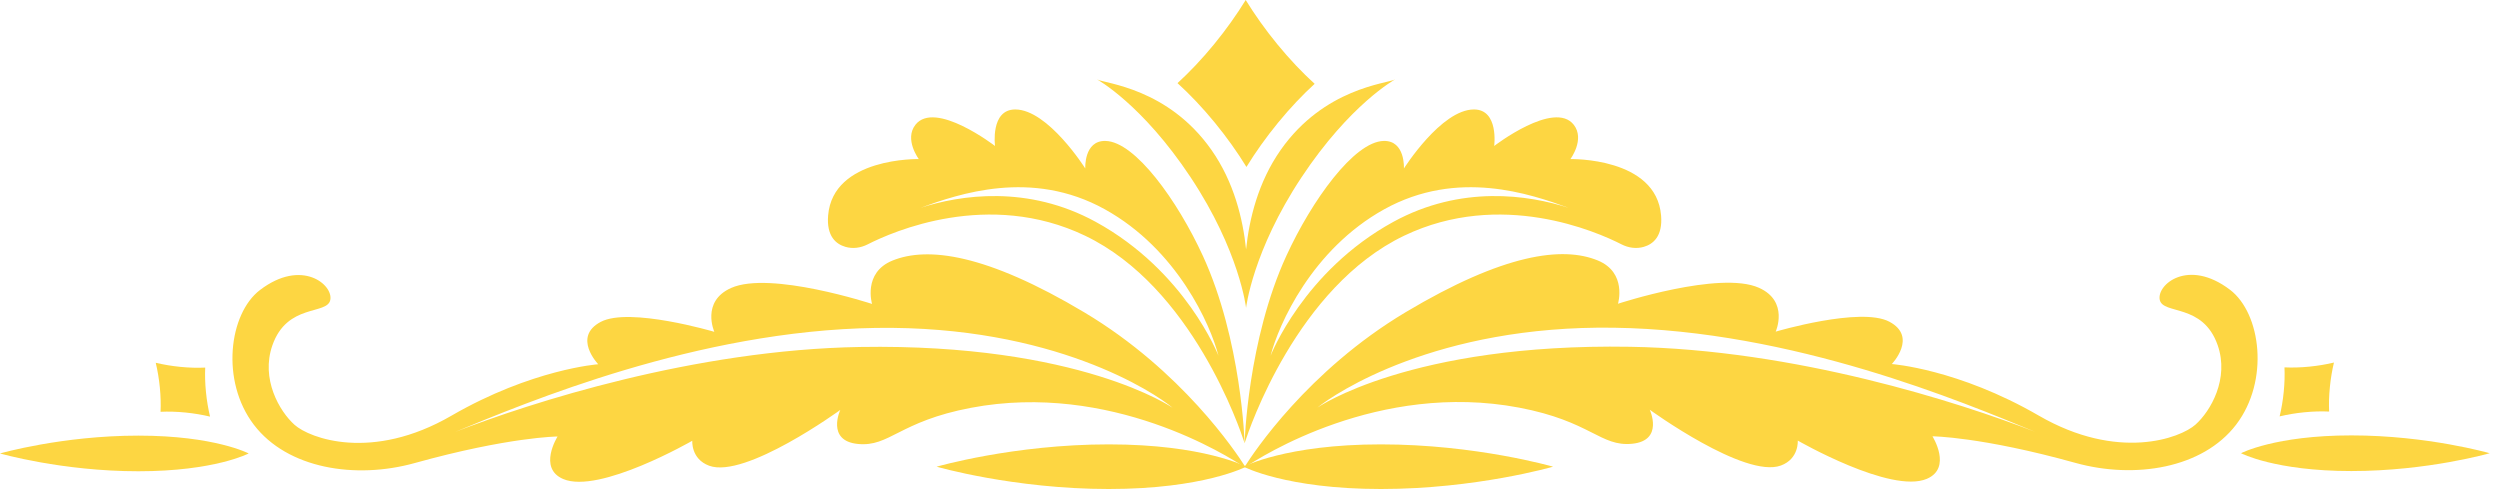 <?xml version="1.0" encoding="UTF-8" standalone="no"?><!DOCTYPE svg PUBLIC "-//W3C//DTD SVG 1.1//EN" "http://www.w3.org/Graphics/SVG/1.1/DTD/svg11.dtd"><svg width="100%" height="100%" viewBox="0 0 208 41" version="1.1" xmlns="http://www.w3.org/2000/svg" xmlns:xlink="http://www.w3.org/1999/xlink" xml:space="preserve" xmlns:serif="http://www.serif.com/" style="fill-rule:evenodd;clip-rule:evenodd;stroke-linejoin:round;stroke-miterlimit:2;"><g><path d="M20.69,37.727c0,0 -2.823,1.482 -9.18,1.482c-6.357,0 -11.51,-1.482 -11.51,-1.482c-0,0 5.153,-1.483 11.51,-1.483c6.357,-0 9.18,1.483 9.18,1.483Z" style="fill:#fdd642;fill-rule:nonzero;"/><path d="M103.674,38.828c0,0 -3.514,1.857 -11.425,1.857c-7.91,0 -14.323,-1.857 -14.323,-1.857c-0,0 6.413,-1.856 14.323,-1.856c7.911,-0 11.425,1.856 11.425,1.856Z" style="fill:#fdd642;fill-rule:nonzero;"/><path d="M101.014,3.681c-1.008,1.23 -2.04,2.317 -3.046,3.236c1.025,0.93 2.079,2.037 3.108,3.292c0.998,1.219 1.88,2.465 2.628,3.681c0.748,-1.216 1.631,-2.462 2.63,-3.681c1.008,-1.23 2.039,-2.317 3.045,-3.235c-1.025,-0.931 -2.078,-2.038 -3.107,-3.293c-0.998,-1.219 -1.881,-2.465 -2.629,-3.681c-0.748,1.216 -1.631,2.462 -2.629,3.681Z" style="fill:#fdd642;fill-rule:nonzero;"/><path d="M13.298,32.226c0.071,0.726 0.09,1.412 0.061,2.035c0.634,-0.031 1.334,-0.013 2.073,0.06c0.718,0.072 1.408,0.189 2.044,0.341c-0.151,-0.637 -0.269,-1.326 -0.34,-2.043c-0.072,-0.726 -0.09,-1.412 -0.062,-2.036c-0.634,0.031 -1.333,0.014 -2.073,-0.06c-0.718,-0.071 -1.408,-0.189 -2.044,-0.34c0.152,0.636 0.269,1.326 0.341,2.043Z" style="fill:#fdd642;fill-rule:nonzero;"/><path d="M186.452,37.708c0,0 2.824,1.483 9.181,1.483c6.357,0 11.51,-1.483 11.51,-1.483c0,0 -5.153,-1.483 -11.51,-1.483c-6.357,-0 -9.181,1.483 -9.181,1.483Z" style="fill:#fdd642;fill-rule:nonzero;"/><path d="M103.469,38.828c-0,0 3.513,1.857 11.424,1.857c7.911,0 14.323,-1.857 14.323,-1.857c0,0 -6.412,-1.856 -14.323,-1.856c-7.911,-0 -11.424,1.856 -11.424,1.856Z" style="fill:#fdd642;fill-rule:nonzero;"/><path d="M106.558,12.469c-1.887,2.684 -2.625,5.772 -2.884,8.284c-0.259,-2.512 -0.998,-5.6 -2.885,-8.284c-3.612,-5.138 -8.82,-5.513 -9.512,-5.859c0,0 3.742,2.046 7.787,8.147c4.078,6.149 4.608,10.857 4.608,10.857c0.004,0 0.534,-4.708 4.611,-10.857c4.045,-6.101 7.787,-8.147 7.787,-8.147c-0.691,0.346 -5.9,0.721 -9.512,5.859Z" style="fill:#fdd642;fill-rule:nonzero;"/><path d="M193.845,32.208c-0.072,0.725 -0.09,1.411 -0.061,2.034c-0.634,-0.031 -1.334,-0.013 -2.074,0.061c-0.718,0.071 -1.407,0.188 -2.044,0.34c0.152,-0.636 0.27,-1.325 0.341,-2.043c0.072,-0.726 0.09,-1.412 0.062,-2.035c0.633,0.031 1.333,0.013 2.073,-0.061c0.718,-0.071 1.408,-0.188 2.043,-0.34c-0.151,0.636 -0.269,1.326 -0.34,2.044Z" style="fill:#fdd642;fill-rule:nonzero;"/><path d="M115.927,18.458c-7.491,4.099 -10.216,11.143 -10.216,11.143c0.663,-2.575 3.424,-8.849 9.461,-12.191c6.099,-3.377 12.162,-1.273 15.337,-0.117c-3.323,-1.071 -8.926,-1.929 -14.582,1.165Zm22.275,-0.528c-0.397,-4.86 -7.543,-4.695 -7.543,-4.695c-0,-0 1.224,-1.64 0.281,-2.851c-1.625,-2.087 -6.623,1.761 -6.623,1.761c-0,-0 0.399,-3.038 -1.683,-3.038c-2.727,-0 -5.828,4.91 -5.828,4.91c-0,-0 0.127,-2.333 -1.683,-2.291c-2.47,0.056 -5.989,4.972 -8.09,9.539c-3.241,7.041 -3.482,15.608 -3.482,15.612c0,-0 0.008,-0.026 0.025,-0.078c0.346,-1.076 4.333,-12.926 13.255,-17.192c8.036,-3.843 15.998,-0.338 18.079,0.723c0.58,0.296 1.235,0.387 1.852,0.208c0.777,-0.226 1.582,-0.872 1.44,-2.608Z" style="fill:#fdd642;fill-rule:nonzero;"/><path d="M91.162,18.458c-5.657,-3.094 -11.259,-2.236 -14.582,-1.165c3.175,-1.156 9.238,-3.26 15.337,0.117c6.037,3.342 8.798,9.616 9.461,12.191c-0,-0 -2.725,-7.044 -10.216,-11.143Zm8.907,2.807c-2.102,-4.567 -5.62,-9.483 -8.091,-9.539c-1.81,-0.042 -1.683,2.291 -1.683,2.291c0,-0 -3.1,-4.91 -5.827,-4.91c-2.083,-0 -1.683,3.038 -1.683,3.038c0,-0 -4.999,-3.848 -6.624,-1.761c-0.943,1.211 0.282,2.851 0.282,2.851c0,-0 -7.146,-0.165 -7.544,4.695c-0.142,1.736 0.663,2.382 1.441,2.608c0.616,0.179 1.272,0.088 1.852,-0.208c2.08,-1.061 10.043,-4.566 18.078,-0.723c8.923,4.266 12.91,16.116 13.256,17.192c0.017,0.052 0.025,0.078 0.025,0.078c-0,-0.004 -0.241,-8.571 -3.482,-15.612Z" style="fill:#fdd642;fill-rule:nonzero;"/><path d="M71.568,28.868c-13.797,0.228 -27.398,4.623 -33.71,7.071c5.947,-2.445 20.135,-8.442 35.037,-8.657c14.751,-0.213 23.166,5.388 24.667,6.646c0,0 -7.722,-5.363 -25.994,-5.06Zm18.657,-2.874c-8.18,-4.884 -13.064,-5.504 -15.982,-4.31c-2.471,1.01 -1.688,3.604 -1.688,3.604c0,0 -8.478,-2.782 -11.73,-1.328c-2.52,1.127 -1.393,3.647 -1.393,3.647c0,0 -7.062,-2.089 -9.449,-0.828c-2.388,1.259 -0.211,3.526 -0.211,3.526c0,0 -5.504,0.398 -12.224,4.287c-6.599,3.822 -11.782,1.879 -13.042,0.752c-1.26,-1.127 -2.82,-3.817 -1.845,-6.609c1.227,-3.515 4.553,-2.515 4.818,-3.775c0.266,-1.26 -2.365,-3.486 -5.846,-0.834c-2.585,1.969 -3.294,7.571 -0.509,11.218c2.786,3.647 8.444,4.554 13.374,3.183c7.847,-2.181 11.892,-2.211 11.892,-2.211c0,0 -1.66,2.628 0.465,3.537c2.995,1.283 10.743,-3.183 10.743,-3.183c0,0 -0.122,1.515 1.403,2.078c3.003,1.11 10.91,-4.642 10.91,-4.642c0,-0 -1.194,2.564 1.458,2.83c2.653,0.265 3.426,-1.872 9.417,-3.007c11.615,-2.199 21.432,4.05 22.749,4.936c0.013,-0.019 0.029,-0.045 0.045,-0.07c-0.733,-1.16 -5.251,-7.963 -13.355,-12.801Z" style="fill:#fdd642;fill-rule:nonzero;"/><path d="M135.602,28.852c-18.272,-0.303 -25.993,5.06 -25.993,5.06c1.484,-1.195 9.915,-6.859 24.667,-6.646c14.902,0.215 29.09,6.212 35.037,8.657c-6.312,-2.447 -19.913,-6.843 -33.711,-7.071Zm49.936,-4.742c-3.482,-2.652 -6.112,-0.426 -5.847,0.834c0.265,1.26 3.593,0.261 4.819,3.775c0.975,2.793 -0.585,5.482 -1.846,6.61c-1.259,1.127 -6.442,3.069 -13.042,-0.752c-6.72,-3.89 -12.224,-4.288 -12.224,-4.288c-0,0 2.178,-2.266 -0.21,-3.526c-2.387,-1.26 -9.45,0.829 -9.45,0.829c-0,0 1.128,-2.52 -1.392,-3.647c-3.252,-1.455 -11.73,1.327 -11.73,1.327c-0,0 0.783,-2.593 -1.688,-3.604c-2.919,-1.194 -7.802,-0.574 -15.982,4.31c-8.154,4.868 -12.675,11.721 -13.366,12.82c0.015,0.023 0.027,0.044 0.039,0.062c1.252,-0.844 11.103,-7.155 22.766,-4.946c5.991,1.134 6.764,3.271 9.416,3.006c2.653,-0.265 1.459,-2.83 1.459,-2.83c-0,0 7.907,5.752 10.909,4.642c1.525,-0.563 1.404,-2.077 1.404,-2.077c-0,-0 7.748,4.465 10.743,3.183c2.124,-0.909 0.464,-3.537 0.464,-3.537c-0,-0 4.046,0.029 11.893,2.211c4.929,1.37 10.589,0.464 13.374,-3.183c2.785,-3.647 2.076,-9.249 -0.509,-11.219Z" style="fill:#fdd642;fill-rule:nonzero;"/></g></svg>